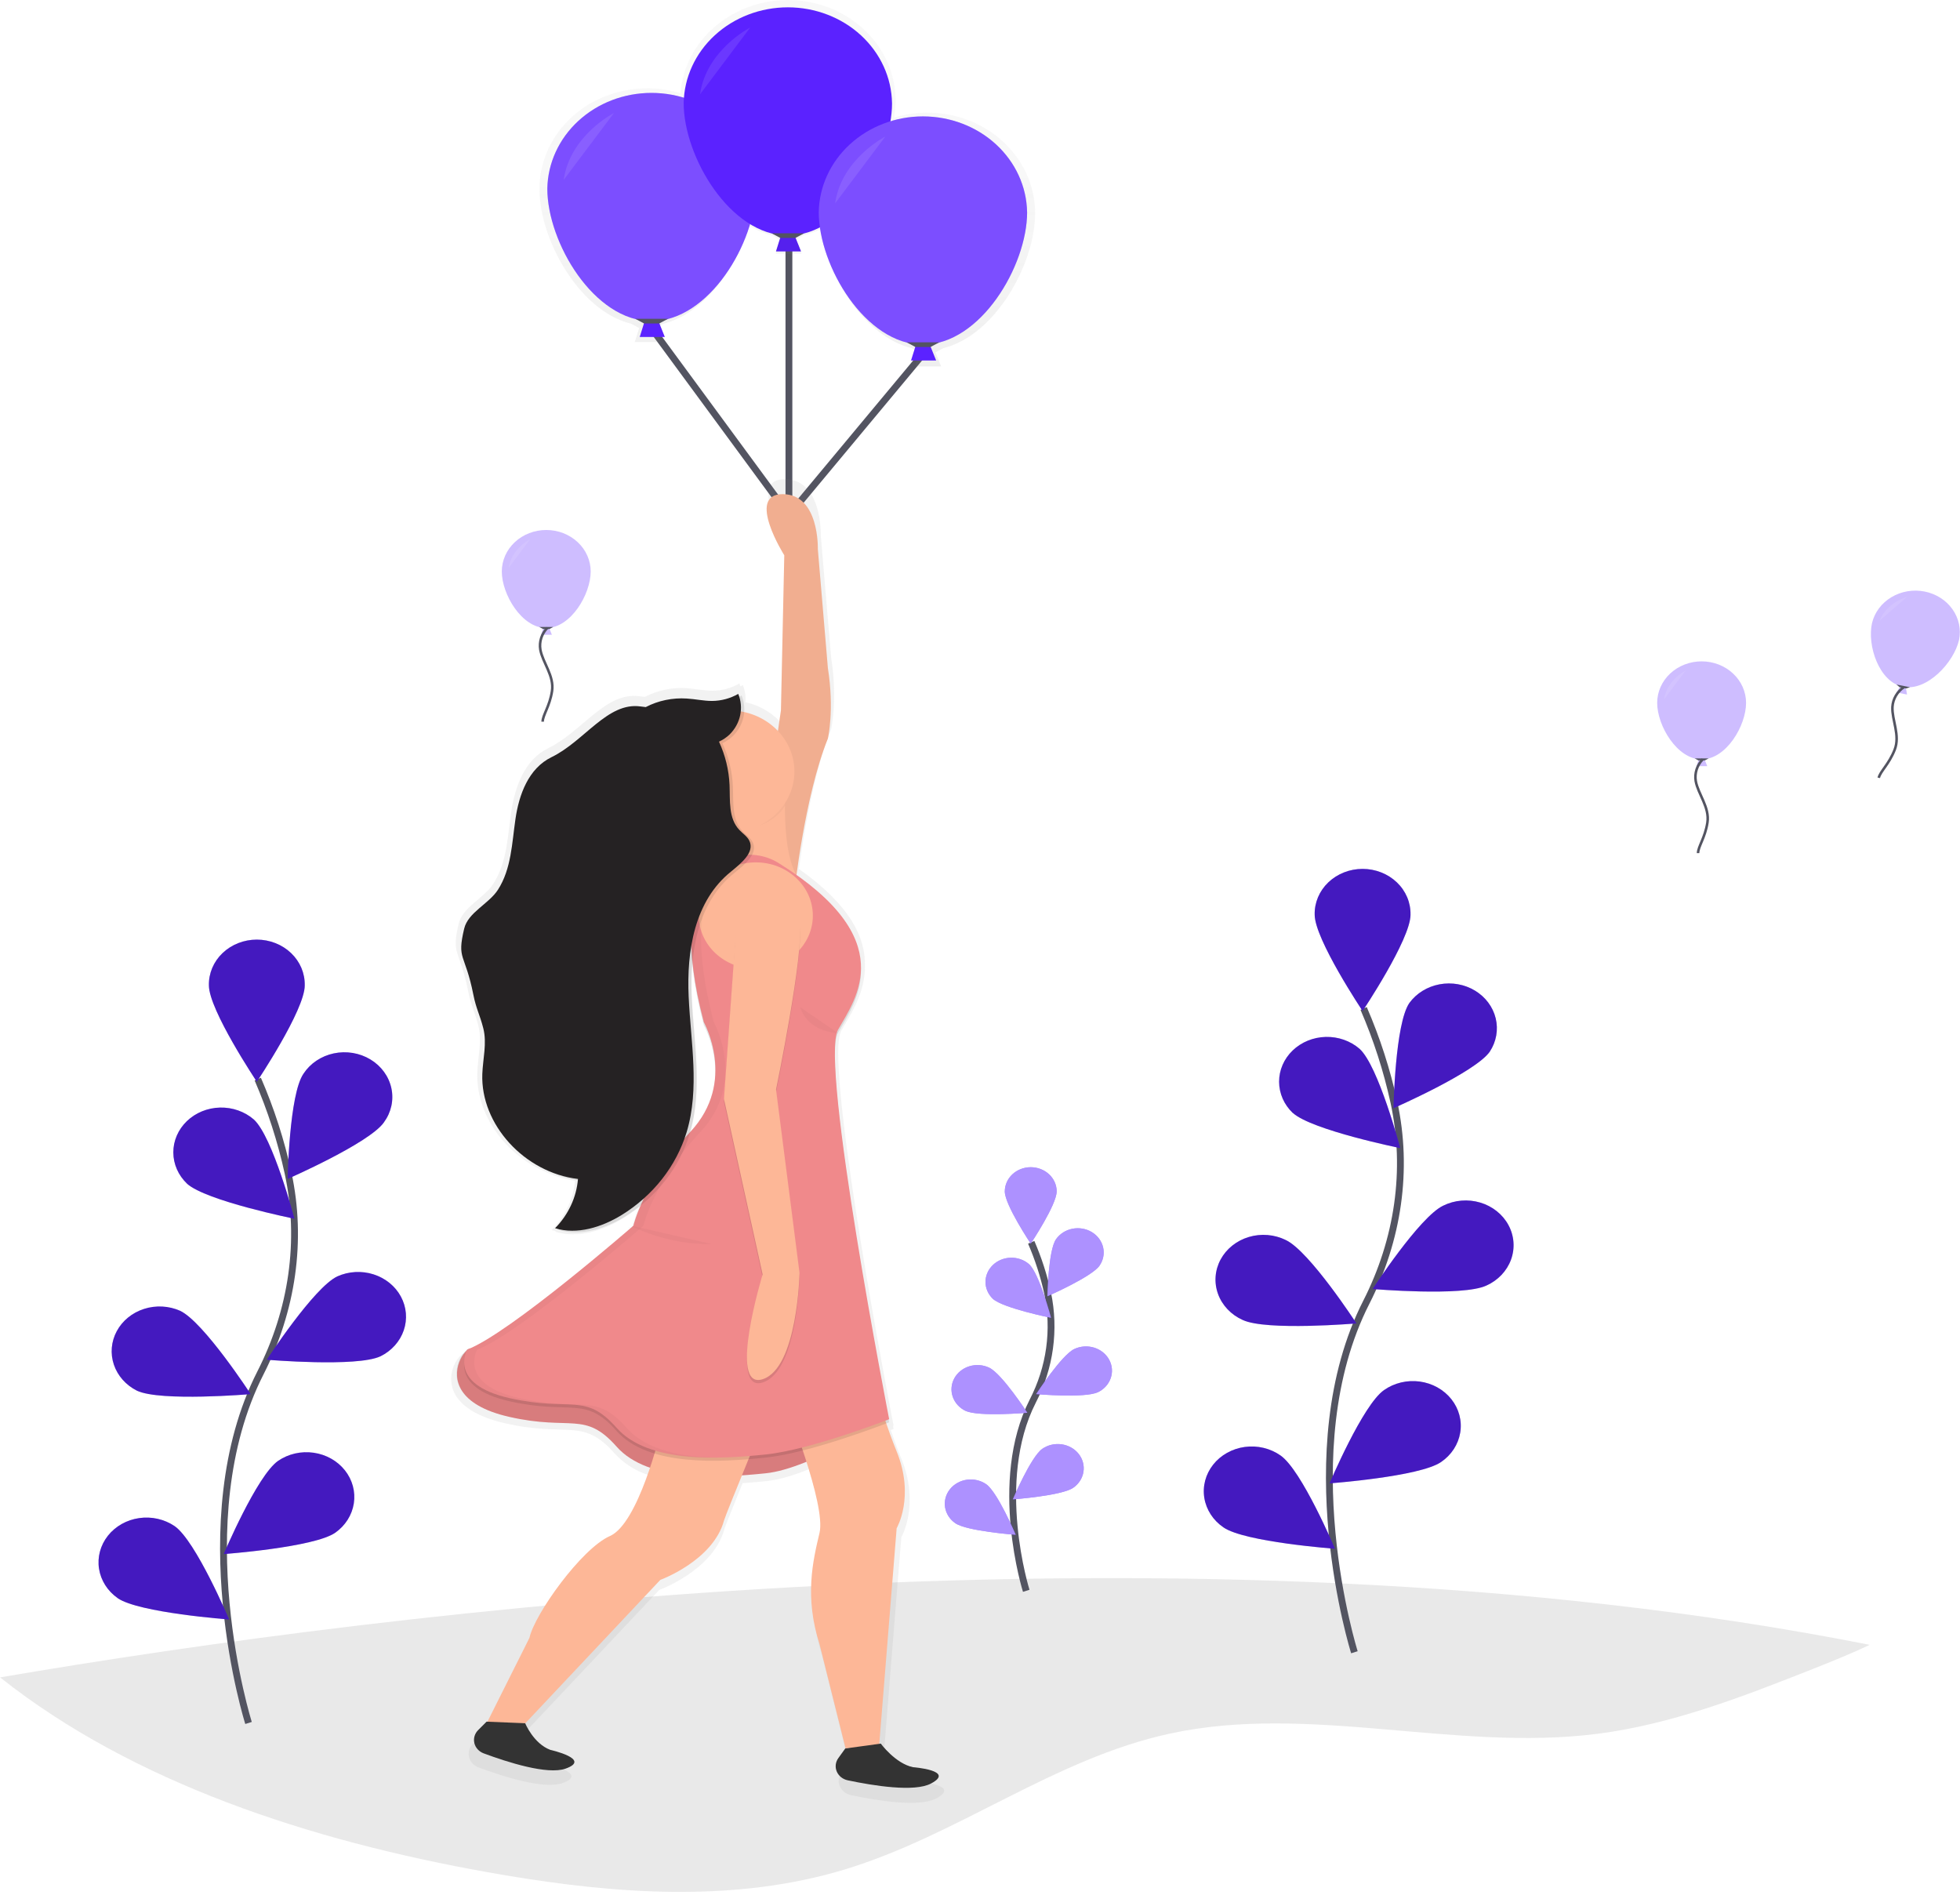 <svg width="574" height="555" viewBox="0 0 574 555" fill="none" xmlns="http://www.w3.org/2000/svg">
<path opacity="0.1" d="M547.529 481.684C542.154 484.272 536.521 486.507 530.964 488.735C510.435 496.83 489.597 504.995 467.543 507.774C426.153 512.984 383.404 498.875 342.716 507.654C308.627 515.001 280.435 537.516 247.132 547.543C231.646 552.203 215.534 554.03 199.279 554.03H197.15C195.136 554.006 193.138 553.959 191.155 553.889C174.673 553.31 158.123 551.033 141.965 548.121C90.949 538.954 39.027 522.151 0.023 491.217C113.592 471.812 347.533 442.063 547.529 481.684Z" fill="#252223"/>
<path d="M396.647 483.856C396.647 483.856 378.021 424.795 400.143 381.345C409.429 363.104 412.51 342.62 408.221 322.82C406.171 313.419 403.201 304.214 399.35 295.32" stroke="#535461" stroke-width="2" stroke-miterlimit="10"/>
<path d="M413.084 267.862C413.084 275.104 399.048 296.067 399.048 296.067C399.048 296.067 385.012 275.076 385.012 267.862C384.969 266.116 385.3 264.379 385.985 262.754C386.671 261.128 387.698 259.647 389.005 258.398C390.312 257.148 391.874 256.155 393.598 255.477C395.322 254.799 397.174 254.45 399.044 254.45C400.915 254.45 402.766 254.799 404.49 255.477C406.214 256.155 407.776 257.148 409.083 258.398C410.391 259.647 411.417 261.128 412.103 262.754C412.789 264.379 413.119 266.116 413.076 267.862H413.084Z" fill="#5B22FF"/>
<path d="M436.308 307.956C432.095 314.034 408.101 324.526 408.101 324.526C408.101 324.526 408.538 299.783 412.751 293.705C414.818 290.882 417.984 288.925 421.573 288.252C425.163 287.578 428.893 288.242 431.966 290.1C435.04 291.958 437.214 294.865 438.025 298.199C438.836 301.534 438.22 305.033 436.308 307.949V307.956Z" fill="#5B22FF"/>
<path d="M435.289 376.473C428.365 379.73 401.985 377.481 401.985 377.481C401.985 377.481 415.734 356.327 422.657 353.07C424.307 352.254 426.114 351.753 427.974 351.597C429.833 351.442 431.707 351.634 433.485 352.163C435.264 352.692 436.912 353.547 438.333 354.678C439.753 355.809 440.918 357.194 441.758 358.75C442.599 360.307 443.099 362.005 443.228 363.744C443.358 365.483 443.115 367.229 442.513 368.879C441.911 370.529 440.963 372.051 439.724 373.355C438.485 374.659 436.979 375.719 435.296 376.473H435.289Z" fill="#5B22FF"/>
<path d="M422.023 428.151C415.794 432.452 389.376 434.398 389.376 434.398C389.376 434.398 399.101 411.383 405.33 407.075C406.81 406.035 408.497 405.279 410.292 404.851C412.087 404.422 413.955 404.33 415.788 404.579C417.621 404.828 419.384 405.414 420.973 406.302C422.563 407.191 423.949 408.364 425.051 409.755C426.152 411.146 426.948 412.727 427.393 414.407C427.837 416.087 427.921 417.832 427.639 419.542C427.358 421.252 426.717 422.893 425.753 424.371C424.789 425.849 423.521 427.133 422.023 428.151Z" fill="#5B22FF"/>
<path d="M378.632 325.929C384.189 330.971 410.064 336.217 410.064 336.217C410.064 336.217 403.722 312.194 398.165 307.145C395.476 304.819 391.92 303.568 388.257 303.658C384.594 303.749 381.114 305.173 378.56 307.628C376.007 310.083 374.582 313.373 374.592 316.795C374.601 320.218 376.043 323.501 378.61 325.943L378.632 325.929Z" fill="#5B22FF"/>
<path d="M363.94 386.549C370.863 389.806 397.244 387.557 397.244 387.557C397.244 387.557 383.495 366.403 376.571 363.146C374.922 362.33 373.114 361.829 371.255 361.674C369.396 361.518 367.522 361.71 365.743 362.239C363.964 362.768 362.316 363.623 360.896 364.755C359.475 365.886 358.311 367.27 357.47 368.827C356.629 370.383 356.13 372.081 356 373.82C355.871 375.559 356.114 377.305 356.716 378.955C357.317 380.605 358.266 382.127 359.505 383.431C360.744 384.735 362.249 385.795 363.932 386.549H363.94Z" fill="#5B22FF"/>
<path d="M358.315 447.302C364.544 451.603 390.962 453.55 390.962 453.55C390.962 453.55 381.237 430.534 375.008 426.226C373.528 425.186 371.841 424.43 370.046 424.002C368.251 423.573 366.383 423.481 364.55 423.73C362.717 423.979 360.954 424.565 359.365 425.454C357.775 426.342 356.389 427.515 355.287 428.906C354.186 430.298 353.39 431.878 352.945 433.558C352.501 435.238 352.417 436.983 352.699 438.693C352.98 440.403 353.621 442.045 354.585 443.522C355.549 445 356.817 446.284 358.315 447.302Z" fill="#5B22FF"/>
<path opacity="0.25" d="M413.084 267.862C413.084 275.104 399.048 296.067 399.048 296.067C399.048 296.067 385.012 275.076 385.012 267.862C384.969 266.116 385.3 264.379 385.985 262.754C386.671 261.128 387.698 259.647 389.005 258.398C390.312 257.148 391.874 256.155 393.598 255.477C395.322 254.799 397.174 254.45 399.044 254.45C400.915 254.45 402.766 254.799 404.49 255.477C406.214 256.155 407.776 257.148 409.083 258.398C410.391 259.647 411.417 261.128 412.103 262.754C412.789 264.379 413.119 266.116 413.076 267.862H413.084Z" fill="black"/>
<path opacity="0.25" d="M436.308 307.956C432.095 314.034 408.101 324.526 408.101 324.526C408.101 324.526 408.538 299.783 412.751 293.705C414.818 290.882 417.984 288.925 421.573 288.252C425.163 287.578 428.893 288.242 431.966 290.1C435.04 291.958 437.214 294.865 438.025 298.199C438.836 301.534 438.22 305.033 436.308 307.949V307.956Z" fill="black"/>
<path opacity="0.25" d="M435.289 376.473C428.365 379.73 401.985 377.481 401.985 377.481C401.985 377.481 415.734 356.327 422.657 353.07C424.307 352.254 426.114 351.753 427.974 351.597C429.833 351.442 431.707 351.634 433.485 352.163C435.264 352.692 436.912 353.547 438.333 354.678C439.753 355.809 440.918 357.194 441.758 358.75C442.599 360.307 443.099 362.005 443.228 363.744C443.358 365.483 443.115 367.229 442.513 368.879C441.911 370.529 440.963 372.051 439.724 373.355C438.485 374.659 436.979 375.719 435.296 376.473H435.289Z" fill="black"/>
<path opacity="0.25" d="M422.023 428.151C415.794 432.452 389.376 434.398 389.376 434.398C389.376 434.398 399.101 411.383 405.33 407.075C406.81 406.035 408.497 405.279 410.292 404.851C412.087 404.422 413.955 404.33 415.788 404.579C417.621 404.828 419.384 405.414 420.973 406.302C422.563 407.191 423.949 408.364 425.051 409.755C426.152 411.146 426.948 412.727 427.393 414.407C427.837 416.087 427.921 417.832 427.639 419.542C427.358 421.252 426.717 422.893 425.753 424.371C424.789 425.849 423.521 427.133 422.023 428.151Z" fill="black"/>
<path opacity="0.25" d="M378.632 325.929C384.189 330.971 410.064 336.217 410.064 336.217C410.064 336.217 403.722 312.194 398.165 307.145C395.476 304.819 391.92 303.568 388.257 303.658C384.594 303.749 381.114 305.173 378.56 307.628C376.007 310.083 374.582 313.373 374.592 316.795C374.601 320.218 376.043 323.501 378.61 325.943L378.632 325.929Z" fill="black"/>
<path opacity="0.25" d="M363.94 386.549C370.863 389.806 397.244 387.557 397.244 387.557C397.244 387.557 383.495 366.403 376.571 363.146C374.922 362.33 373.114 361.829 371.255 361.674C369.396 361.518 367.522 361.71 365.743 362.239C363.964 362.768 362.316 363.623 360.896 364.755C359.475 365.886 358.311 367.27 357.47 368.827C356.629 370.383 356.13 372.081 356 373.82C355.871 375.559 356.114 377.305 356.716 378.955C357.317 380.605 358.266 382.127 359.505 383.431C360.744 384.735 362.249 385.795 363.932 386.549H363.94Z" fill="black"/>
<path opacity="0.25" d="M358.315 447.302C364.544 451.603 390.962 453.55 390.962 453.55C390.962 453.55 381.237 430.534 375.008 426.226C373.528 425.186 371.841 424.43 370.046 424.002C368.251 423.573 366.383 423.481 364.55 423.73C362.717 423.979 360.954 424.565 359.365 425.454C357.775 426.342 356.389 427.515 355.287 428.906C354.186 430.298 353.39 431.878 352.945 433.558C352.501 435.238 352.417 436.983 352.699 438.693C352.98 440.403 353.621 442.045 354.585 443.522C355.549 445 356.817 446.284 358.315 447.302Z" fill="black"/>
<path d="M72.783 504.565C72.783 504.565 54.157 445.511 76.279 402.033C85.566 383.792 88.646 363.308 84.358 343.508C82.307 334.107 79.338 324.902 75.486 316.008" stroke="#535461" stroke-width="2" stroke-miterlimit="10"/>
<path d="M89.25 288.572C89.25 295.814 75.215 316.777 75.215 316.777C75.215 316.777 61.179 295.785 61.179 288.572C61.135 286.825 61.466 285.088 62.152 283.463C62.838 281.838 63.864 280.357 65.172 279.107C66.479 277.858 68.04 276.865 69.764 276.187C71.488 275.509 73.34 275.16 75.211 275.16C77.081 275.16 78.933 275.509 80.657 276.187C82.381 276.865 83.943 277.858 85.25 279.107C86.557 280.357 87.584 281.838 88.27 283.463C88.955 285.088 89.286 286.825 89.243 288.572H89.25Z" fill="#5B22FF"/>
<path d="M112.444 328.665C108.231 334.743 84.237 345.236 84.237 345.236C84.237 345.236 84.675 320.493 88.888 314.415C89.866 312.923 91.154 311.629 92.675 310.61C94.197 309.59 95.922 308.865 97.748 308.478C99.575 308.09 101.466 308.048 103.31 308.353C105.154 308.659 106.914 309.306 108.486 310.257C110.058 311.207 111.411 312.442 112.464 313.888C113.517 315.335 114.25 316.963 114.619 318.678C114.987 320.393 114.985 322.159 114.612 323.873C114.238 325.587 113.501 327.214 112.444 328.658V328.665Z" fill="#5B22FF"/>
<path d="M111.433 397.182C104.509 400.44 78.129 398.19 78.129 398.19C78.129 398.19 91.878 377.037 98.801 373.779C102.114 372.295 105.918 372.084 109.396 373.19C112.874 374.296 115.748 376.631 117.403 379.695C119.058 382.759 119.36 386.306 118.245 389.576C117.13 392.845 114.687 395.576 111.44 397.182H111.433Z" fill="#5B22FF"/>
<path d="M98.167 448.861C91.938 453.162 65.52 455.108 65.52 455.108C65.52 455.108 75.245 432.093 81.474 427.784C84.468 425.75 88.202 424.903 91.862 425.429C95.523 425.954 98.812 427.809 101.014 430.589C103.216 433.37 104.153 436.85 103.62 440.273C103.086 443.695 101.126 446.782 98.167 448.861Z" fill="#5B22FF"/>
<path d="M54.769 346.639C60.326 351.681 86.23 356.906 86.23 356.906C86.23 356.906 79.888 332.882 74.331 327.833C71.643 325.508 68.087 324.257 64.424 324.347C60.76 324.437 57.28 325.862 54.727 328.317C52.173 330.771 50.749 334.061 50.758 337.484C50.767 340.906 52.21 344.189 54.776 346.632L54.769 346.639Z" fill="#5B22FF"/>
<path d="M40.106 407.258C47.03 410.516 73.41 408.266 73.41 408.266C73.41 408.266 59.661 387.113 52.738 383.855C49.428 382.394 45.638 382.198 42.175 383.31C38.713 384.421 35.853 386.752 34.205 389.806C32.557 392.859 32.252 396.392 33.355 399.653C34.457 402.913 36.88 405.642 40.106 407.258Z" fill="#5B22FF"/>
<path d="M34.451 468.012C40.68 472.313 67.098 474.259 67.098 474.259C67.098 474.259 57.373 451.244 51.145 446.921C48.15 444.887 44.416 444.04 40.756 444.566C37.096 445.091 33.806 446.946 31.604 449.726C29.402 452.507 28.465 455.987 28.999 459.41C29.532 462.832 31.492 465.919 34.451 467.998V468.012Z" fill="#5B22FF"/>
<path opacity="0.25" d="M89.25 288.572C89.25 295.814 75.215 316.777 75.215 316.777C75.215 316.777 61.179 295.785 61.179 288.572C61.135 286.825 61.466 285.088 62.152 283.463C62.838 281.838 63.864 280.357 65.172 279.107C66.479 277.858 68.04 276.865 69.764 276.187C71.488 275.509 73.34 275.16 75.211 275.16C77.081 275.16 78.933 275.509 80.657 276.187C82.381 276.865 83.943 277.858 85.25 279.107C86.557 280.357 87.584 281.838 88.27 283.463C88.955 285.088 89.286 286.825 89.243 288.572H89.25Z" fill="black"/>
<path opacity="0.25" d="M112.444 328.665C108.231 334.743 84.237 345.236 84.237 345.236C84.237 345.236 84.675 320.493 88.888 314.415C89.866 312.923 91.154 311.629 92.675 310.61C94.197 309.59 95.922 308.865 97.748 308.478C99.575 308.09 101.466 308.048 103.31 308.353C105.154 308.659 106.914 309.306 108.486 310.257C110.058 311.207 111.411 312.442 112.464 313.888C113.517 315.335 114.25 316.963 114.619 318.678C114.987 320.393 114.985 322.159 114.612 323.873C114.238 325.587 113.501 327.214 112.444 328.658V328.665Z" fill="black"/>
<path opacity="0.25" d="M111.433 397.182C104.509 400.44 78.129 398.19 78.129 398.19C78.129 398.19 91.878 377.037 98.801 373.779C102.114 372.295 105.918 372.084 109.396 373.19C112.874 374.296 115.748 376.631 117.403 379.695C119.058 382.759 119.36 386.306 118.245 389.576C117.13 392.845 114.687 395.576 111.44 397.182H111.433Z" fill="black"/>
<path opacity="0.25" d="M98.167 448.861C91.938 453.162 65.52 455.108 65.52 455.108C65.52 455.108 75.245 432.093 81.474 427.784C84.468 425.75 88.202 424.903 91.862 425.429C95.523 425.954 98.812 427.809 101.014 430.589C103.216 433.37 104.153 436.85 103.62 440.273C103.086 443.695 101.126 446.782 98.167 448.861Z" fill="black"/>
<path opacity="0.25" d="M54.769 346.639C60.326 351.681 86.23 356.906 86.23 356.906C86.23 356.906 79.888 332.882 74.331 327.833C71.643 325.508 68.087 324.257 64.424 324.347C60.76 324.437 57.28 325.862 54.727 328.317C52.173 330.771 50.749 334.061 50.758 337.484C50.767 340.906 52.21 344.189 54.776 346.632L54.769 346.639Z" fill="black"/>
<path opacity="0.25" d="M40.106 407.258C47.03 410.516 73.41 408.266 73.41 408.266C73.41 408.266 59.661 387.113 52.738 383.855C49.428 382.394 45.638 382.198 42.175 383.31C38.713 384.421 35.853 386.752 34.205 389.806C32.557 392.859 32.252 396.392 33.355 399.653C34.457 402.913 36.88 405.642 40.106 407.258Z" fill="black"/>
<path opacity="0.25" d="M34.451 468.012C40.68 472.313 67.098 474.259 67.098 474.259C67.098 474.259 57.373 451.244 51.145 446.921C48.15 444.887 44.416 444.04 40.756 444.566C37.096 445.091 33.806 446.946 31.604 449.726C29.402 452.507 28.465 455.987 28.999 459.41C29.532 462.832 31.492 465.919 34.451 467.998V468.012Z" fill="black"/>
<path d="M300.541 465.861C300.541 465.861 290.454 433.884 302.429 410.354C307.518 400.513 309.052 389.397 306.8 378.673C305.689 373.589 304.082 368.611 301.998 363.802" stroke="#535461" stroke-width="2" stroke-miterlimit="10"/>
<path d="M309.45 348.909C309.45 352.83 301.855 364.189 301.855 364.189C301.855 364.189 294.26 352.844 294.26 348.909C294.26 347.977 294.456 347.054 294.838 346.193C295.22 345.332 295.78 344.55 296.485 343.891C297.191 343.232 298.029 342.709 298.951 342.353C299.873 341.996 300.861 341.812 301.859 341.812C302.857 341.812 303.845 341.996 304.767 342.353C305.689 342.709 306.527 343.232 307.232 343.891C307.938 344.55 308.498 345.332 308.879 346.193C309.261 347.054 309.458 347.977 309.458 348.909H309.45Z" fill="#5B22FF"/>
<path d="M322.014 370.634C319.749 373.92 306.74 379.603 306.74 379.603C306.74 379.603 306.974 366.206 309.254 362.92C310.349 361.341 312.072 360.233 314.042 359.839C316.012 359.446 318.069 359.799 319.76 360.822C321.451 361.845 322.638 363.454 323.059 365.294C323.48 367.134 323.102 369.055 322.006 370.634H322.014Z" fill="#5B22FF"/>
<path d="M321.463 407.724C317.688 409.486 303.433 408.266 303.433 408.266C303.433 408.266 310.877 396.815 314.622 395.052C316.424 394.205 318.513 394.061 320.429 394.653C322.345 395.244 323.93 396.521 324.838 398.204C325.745 399.887 325.899 401.838 325.266 403.627C324.633 405.416 323.265 406.898 321.463 407.745V407.724Z" fill="#5B22FF"/>
<path d="M314.282 435.703C310.908 438.03 296.608 439.087 296.608 439.087C296.608 439.087 301.893 426.628 305.245 424.28C306.865 423.158 308.896 422.683 310.891 422.959C312.886 423.235 314.682 424.241 315.883 425.753C317.085 427.266 317.593 429.163 317.297 431.026C317.001 432.889 315.925 434.567 314.305 435.689L314.282 435.703Z" fill="#5B22FF"/>
<path d="M290.771 380.365C293.791 383.094 307.805 385.921 307.805 385.921C307.805 385.921 304.362 372.884 301.342 370.183C299.884 368.933 297.962 368.264 295.984 368.318C294.006 368.372 292.129 369.144 290.752 370.471C289.375 371.797 288.606 373.574 288.61 375.422C288.613 377.269 289.389 379.043 290.771 380.365Z" fill="#5B22FF"/>
<path d="M282.836 413.181C286.611 414.944 300.866 413.724 300.866 413.724C300.866 413.724 293.421 402.273 289.676 400.51C287.874 399.663 285.786 399.519 283.87 400.11C281.954 400.701 280.368 401.979 279.461 403.662C278.554 405.345 278.4 407.296 279.033 409.085C279.666 410.874 281.034 412.355 282.836 413.203V413.181Z" fill="#5B22FF"/>
<path d="M279.786 446.075C283.161 448.402 297.461 449.46 297.461 449.46C297.461 449.46 292.176 437 288.823 434.652C288.021 434.097 287.11 433.694 286.141 433.467C285.172 433.241 284.165 433.195 283.177 433.331C281.182 433.608 279.387 434.613 278.185 436.126C276.984 437.639 276.475 439.536 276.771 441.399C277.067 443.262 278.143 444.939 279.763 446.061L279.786 446.075Z" fill="#5B22FF"/>
<path opacity="0.5" d="M309.45 348.909C309.45 352.83 301.855 364.189 301.855 364.189C301.855 364.189 294.26 352.844 294.26 348.909C294.26 347.977 294.456 347.054 294.838 346.193C295.22 345.332 295.78 344.55 296.485 343.891C297.191 343.232 298.029 342.709 298.951 342.353C299.873 341.996 300.861 341.812 301.859 341.812C302.857 341.812 303.845 341.996 304.767 342.353C305.689 342.709 306.527 343.232 307.232 343.891C307.938 344.55 308.498 345.332 308.879 346.193C309.261 347.054 309.458 347.977 309.458 348.909H309.45Z" fill="white"/>
<path opacity="0.5" d="M322.014 370.634C319.749 373.92 306.74 379.603 306.74 379.603C306.74 379.603 306.974 366.206 309.254 362.92C310.349 361.341 312.072 360.233 314.042 359.839C316.012 359.446 318.069 359.799 319.76 360.822C321.451 361.845 322.638 363.454 323.059 365.294C323.48 367.134 323.102 369.055 322.006 370.634H322.014Z" fill="white"/>
<path opacity="0.5" d="M321.463 407.724C317.688 409.486 303.433 408.266 303.433 408.266C303.433 408.266 310.877 396.815 314.622 395.052C316.424 394.205 318.513 394.061 320.429 394.653C322.345 395.244 323.93 396.521 324.838 398.204C325.745 399.887 325.899 401.838 325.266 403.627C324.633 405.416 323.265 406.898 321.463 407.745V407.724Z" fill="white"/>
<path opacity="0.5" d="M314.282 435.703C310.908 438.03 296.608 439.087 296.608 439.087C296.608 439.087 301.893 426.628 305.245 424.28C306.865 423.158 308.896 422.683 310.891 422.959C312.886 423.235 314.682 424.241 315.883 425.753C317.085 427.266 317.593 429.163 317.297 431.026C317.001 432.889 315.925 434.567 314.305 435.689L314.282 435.703Z" fill="white"/>
<path opacity="0.5" d="M290.771 380.365C293.791 383.094 307.805 385.921 307.805 385.921C307.805 385.921 304.362 372.884 301.342 370.183C299.884 368.933 297.962 368.264 295.984 368.318C294.006 368.372 292.129 369.144 290.752 370.471C289.375 371.797 288.606 373.574 288.61 375.422C288.613 377.269 289.389 379.043 290.771 380.365Z" fill="white"/>
<path opacity="0.5" d="M282.836 413.181C286.611 414.944 300.866 413.724 300.866 413.724C300.866 413.724 293.421 402.273 289.676 400.51C287.874 399.663 285.786 399.519 283.87 400.11C281.954 400.701 280.368 401.979 279.461 403.662C278.554 405.345 278.4 407.296 279.033 409.085C279.666 410.874 281.034 412.355 282.836 413.203V413.181Z" fill="white"/>
<path opacity="0.5" d="M279.786 446.075C283.161 448.402 297.461 449.46 297.461 449.46C297.461 449.46 292.176 437 288.823 434.652C288.021 434.097 287.11 433.694 286.141 433.467C285.172 433.241 284.165 433.195 283.177 433.331C281.182 433.608 279.387 434.613 278.185 436.126C276.984 437.639 276.475 439.536 276.771 441.399C277.067 443.262 278.143 444.939 279.763 446.061L279.786 446.075Z" fill="white"/>
<path d="M231.042 71.725V150.833L270.242 103.759" stroke="#535461" stroke-width="2" stroke-miterlimit="10"/>
<path d="M191.14 96.567L231.042 150.833" stroke="#535461" stroke-width="2" stroke-miterlimit="10"/>
<g opacity="0.7">
<path opacity="0.7" d="M303.146 62.425C303.143 57.779 301.962 53.199 299.701 49.059C297.441 44.92 294.163 41.339 290.138 38.608C286.112 35.878 281.451 34.075 276.537 33.348C271.623 32.621 266.594 32.99 261.862 34.425C262.122 32.769 262.255 31.099 262.262 29.426C262.256 21.803 259.086 14.479 253.417 8.995C247.748 3.511 240.023 0.293 231.866 0.019C223.709 -0.255 215.756 2.436 209.68 7.526C203.604 12.616 199.878 19.707 199.286 27.31C194.552 25.871 189.521 25.499 184.604 26.224C179.687 26.95 175.023 28.751 170.994 31.482C166.966 34.213 163.686 37.796 161.424 41.937C159.162 46.079 157.981 50.661 157.979 55.311C157.979 70.118 169.629 91.096 184.82 94.797L187.183 96.06L185.9 100.164H193.495L191.864 96.067L194.212 94.812C205.945 91.935 215.572 78.735 219.339 66.071C221.403 67.355 223.674 68.319 226.066 68.927L228.43 70.189L227.146 74.293H234.742L233.088 70.182L235.436 68.927C237.185 68.489 238.868 67.852 240.45 67.03C242.48 81.238 253.285 98.577 266.943 101.926L269.306 103.188L268.023 107.292H275.618L273.965 103.181L276.313 101.926C291.526 98.21 303.146 77.198 303.146 62.425Z" fill="url(#paint0_linear)"/>
</g>
<path d="M194.696 98.675H187.349L188.633 94.557H193.042L194.696 98.675Z" fill="#5B22FF"/>
<path d="M221.31 55.254C221.31 70.992 207.652 94.036 190.8 94.036C173.948 94.036 160.29 70.978 160.29 55.254C160.416 47.775 163.685 40.643 169.392 35.396C175.1 30.149 182.787 27.208 190.796 27.208C198.805 27.208 206.492 30.149 212.2 35.396C217.907 40.643 221.176 47.775 221.302 55.254H221.31Z" fill="#5B22FF"/>
<path opacity="0.2" d="M221.31 55.254C221.31 70.992 207.652 94.036 190.8 94.036C173.948 94.036 160.29 70.978 160.29 55.254C160.416 47.775 163.685 40.643 169.392 35.396C175.1 30.149 182.787 27.208 190.796 27.208C198.805 27.208 206.492 30.149 212.2 35.396C217.907 40.643 221.176 47.775 221.302 55.254H221.31Z" fill="white"/>
<path d="M193.042 94.734H188.633L186.058 93.359H195.617L193.042 94.734Z" fill="#535461"/>
<path opacity="0.1" d="M179.784 33.106C179.784 33.106 166.949 39.628 165.084 52.673L179.784 33.106Z" fill="white"/>
<path d="M234.591 73.629H227.244L228.528 69.511H232.937L234.591 73.629Z" fill="#5B22FF"/>
<path opacity="0.07" d="M234.591 73.629H227.244L228.528 69.511H232.937L234.591 73.629Z" fill="black"/>
<path d="M261.243 30.194C261.243 45.932 247.584 68.975 230.733 68.975C213.881 68.975 200.222 45.918 200.222 30.194C200.348 22.715 203.618 15.583 209.325 10.336C215.033 5.089 222.72 2.148 230.729 2.148C238.737 2.148 246.425 5.089 252.132 10.336C257.84 15.583 261.109 22.715 261.235 30.194H261.243Z" fill="#5B22FF"/>
<path d="M232.937 69.681H228.528L225.953 68.313H235.512L232.937 69.681Z" fill="#535461"/>
<path opacity="0.1" d="M219.702 8.06C219.702 8.06 206.866 14.582 205.002 27.627L219.702 8.06Z" fill="white"/>
<path d="M274.153 105.564H266.8L268.091 101.446H272.5L274.153 105.564Z" fill="#5B22FF"/>
<path d="M300.798 62.136C300.798 77.874 287.14 100.918 270.288 100.918C253.436 100.918 239.778 77.86 239.778 62.136C239.904 54.657 243.173 47.525 248.88 42.278C254.588 37.031 262.275 34.09 270.284 34.09C278.293 34.09 285.98 37.031 291.688 42.278C297.395 47.525 300.664 54.657 300.79 62.136H300.798Z" fill="#5B22FF"/>
<path opacity="0.2" d="M300.798 62.136C300.798 77.874 287.14 100.918 270.288 100.918C253.436 100.918 239.778 77.86 239.778 62.136C239.904 54.657 243.173 47.525 248.88 42.278C254.588 37.031 262.275 34.09 270.284 34.09C278.293 34.09 285.98 37.031 291.688 42.278C297.395 47.525 300.664 54.657 300.79 62.136H300.798Z" fill="white"/>
<path d="M272.5 101.623H268.091L265.516 100.248H275.074L272.5 101.623Z" fill="#535461"/>
<path opacity="0.1" d="M259.265 39.995C259.265 39.995 246.429 46.517 244.564 59.562L259.265 39.995Z" fill="white"/>
<path d="M268.808 521.735C263.523 520.607 259.181 514.684 259.181 514.684L258.751 514.747L263.961 450.151C263.961 450.151 269.487 440.766 263.961 427.15C262.858 424.442 261.824 421.6 260.858 418.787L261.696 418.463L261.53 417.588L261.696 417.525C261.696 417.525 245.621 335.251 245.47 308.47C245.47 305.234 245.78 302.921 246.399 301.814C248.936 297.294 253.481 290.793 253.292 282.677C253.458 274.751 249.208 265.225 233.964 254.472C235.18 245.447 238.177 226.444 243.387 213.575C243.387 213.575 245.395 205.114 243.387 192.421L240.366 156.749C240.366 156.749 240.872 140.32 229.796 140.32C218.72 140.32 230.302 158.653 230.302 158.653L229.298 205.121C229.298 205.121 228.966 207.525 228.399 211.305C225.734 208.487 222.204 206.505 218.29 205.628C218.446 203.93 218.188 202.221 217.535 200.629C217.308 200.763 217.074 200.883 216.84 201.003C216.75 200.721 216.644 200.439 216.531 200.164C214.173 201.528 211.459 202.26 208.686 202.279C206.149 202.279 203.658 201.708 201.136 201.532C196.857 201.251 192.583 202.14 188.837 204.091C188.316 204.042 187.787 203.978 187.259 203.908C177.368 202.498 170.49 214.273 160.584 219.089C153.638 222.467 150.829 230.371 149.742 237.606C148.655 244.84 148.526 252.547 144.457 258.823C141.694 263.11 135.51 265.585 134.347 270.464C132.082 279.984 134.596 277.635 137.111 290.307C137.941 294.495 139.021 296.166 140.078 300.312C141.225 304.783 139.957 309.479 139.783 314.048C139.345 326.084 147.636 337.705 159.15 342.88C162.049 344.314 165.177 345.302 168.414 345.807C167.894 351.188 165.493 356.26 161.581 360.241C161.966 360.36 162.336 360.459 162.743 360.544L162.585 360.706C169.229 362.737 176.568 360.389 182.427 356.821C184.135 355.776 185.767 354.627 187.312 353.38C186.405 355.372 185.667 357.428 185.107 359.528L185.062 359.571L183.854 359.296C183.854 359.296 184.201 359.479 184.828 359.775C181.49 362.666 148.745 390.892 136.159 396.286C133.388 396.343 124.328 411.44 147.915 416.799C166.511 421.029 170.565 414.923 180.079 425.718C182.75 428.608 186.194 430.786 190.06 432.029C187.342 440.124 183.046 450.285 178.063 452.478C169.516 456.236 155.412 475.944 153.902 482.988L141.278 508.112H141.044L138.485 510.671C137.975 511.182 137.606 511.801 137.409 512.474C137.213 513.148 137.196 513.856 137.358 514.537C137.521 515.219 137.86 515.853 138.344 516.384C138.828 516.916 139.444 517.329 140.138 517.589C147.432 520.303 159.301 524.069 164.669 522.193C172.71 519.373 160.139 516.552 160.139 516.552C155.11 514.677 152.588 508.57 152.588 508.57L193.042 465.621C193.042 465.621 208.897 459.881 212.136 447.789C212.34 447.02 214.726 441.09 217.474 434.342C220.041 434.166 222.48 433.933 224.7 433.707C228.294 433.334 232.552 432.008 236.871 430.259C239.491 438.53 241.741 447.5 240.782 451.54C238.773 460.001 236.252 470.783 240.782 484.864L248.573 516.08H249.283L248.483 516.193L246.407 519.062C245.984 519.646 245.72 520.317 245.638 521.017C245.556 521.718 245.659 522.426 245.937 523.081C246.216 523.736 246.661 524.317 247.235 524.775C247.809 525.232 248.494 525.551 249.23 525.705C256.894 527.326 269.185 529.308 274.146 526.678C281.711 522.694 268.808 521.735 268.808 521.735ZM202.555 291.371C202.388 287.968 202.441 284.558 202.714 281.161C203.368 287.344 204.519 293.472 206.157 299.494C208.349 303.817 209.533 308.525 209.63 313.308C209.571 319.991 206.909 326.425 202.14 331.408L202.095 331.45C205.825 318.49 203.19 304.776 202.555 291.364V291.371Z" fill="url(#paint1_linear)"/>
<path d="M206.602 262.588C202.269 269.435 203.054 281.951 209.071 304.839C209.071 304.839 215.949 322.277 202.193 336.957C188.437 351.638 185.492 364.457 185.492 364.457C185.492 364.457 142.305 389.447 136.854 400.701C144.963 383.954 118.341 407.928 149.138 414.923C167.311 419.055 171.245 413.09 180.577 423.638C189.909 434.187 211.034 432.805 224.3 431.437C237.566 430.069 260.163 415.381 260.163 415.381C260.163 415.381 235.112 316.742 240.533 307.103C245.644 297.985 264.029 280.66 228.015 258.223C220.819 253.781 210.989 255.657 206.602 262.588Z" fill="#F0898B"/>
<path opacity="0.1" d="M206.602 262.588C202.268 269.435 203.054 281.951 209.071 304.839C209.071 304.839 215.949 322.277 202.193 336.957C188.437 351.638 185.492 364.457 185.492 364.457C185.492 364.457 142.026 389.334 136.854 400.701C144.472 383.954 118.341 407.928 149.138 414.923C167.311 419.055 171.245 413.09 180.577 423.638C189.909 434.187 211.034 432.805 224.3 431.437C237.565 430.069 260.163 415.381 260.163 415.381C260.163 415.381 235.112 316.742 240.533 307.103C245.644 297.985 264.029 280.66 228.014 258.223C220.819 253.781 210.989 255.657 206.602 262.588Z" fill="black"/>
<path d="M193.374 419.534C193.374 419.534 186.987 446.146 178.637 449.812C170.286 453.479 156.53 472.75 155.057 479.632L142.532 504.636H153.857L193.374 462.667C193.374 462.667 208.875 457.026 212.046 445.229C212.537 443.396 225.802 411.277 225.802 411.277L193.374 419.534Z" fill="#FDB797"/>
<path d="M230.189 411.277C230.189 411.277 241.982 440.639 240.004 448.903C238.026 457.167 235.58 467.715 240.004 481.479L247.622 511.99L257.437 511.532L262.594 447.528C262.594 447.528 268 438.361 262.594 425.048C257.188 411.736 253.262 395.229 253.262 395.229L230.189 411.277Z" fill="#FDB797"/>
<path d="M232.635 261.248C232.635 261.248 235.58 233.262 242.45 216.283C242.45 216.283 244.413 208.026 242.45 195.637L239.506 160.768C239.506 160.768 239.996 144.713 229.192 144.713C218.388 144.713 229.683 162.609 229.683 162.609L228.701 208.033C228.701 208.033 222.314 254.373 217.897 259.422L232.635 261.248Z" fill="#FDB797"/>
<path opacity="0.05" d="M232.635 261.248C232.635 261.248 235.58 233.262 242.45 216.283C242.45 216.283 244.413 208.026 242.45 195.637L239.506 160.768C239.506 160.768 239.996 144.713 229.192 144.713C218.388 144.713 229.683 162.609 229.683 162.609L228.701 208.033C228.701 208.033 222.314 254.373 217.897 259.422L232.635 261.248Z" fill="black"/>
<path d="M230.189 228.213C230.189 228.213 228.226 250.234 234.122 257.575C234.122 257.575 220.366 250.693 208.58 256.658C208.58 256.658 215.949 237.845 213.495 229.588L230.189 228.213Z" fill="#FDB797"/>
<path opacity="0.1" d="M206.602 257.998C202.268 264.845 200.102 277.361 206.119 300.249C206.119 300.249 215.934 317.687 202.185 332.367C188.437 347.048 185.484 359.867 185.484 359.867C185.484 359.867 149.131 391.527 136.846 396.11C136.846 396.11 130.95 406.201 149.131 410.333C167.311 414.465 171.237 408.499 180.569 419.048C189.901 429.597 211.027 428.215 224.292 426.847C237.558 425.479 260.397 416.524 260.397 416.524C260.397 416.524 240.012 312.165 245.41 302.512C250.521 293.395 263.991 276.07 227.984 253.633C220.819 249.191 210.989 251.074 206.602 257.998Z" fill="black"/>
<path d="M206.602 257.081C202.268 263.928 200.102 276.444 206.119 299.332C206.119 299.332 215.934 316.77 202.185 331.451C188.437 346.131 185.484 358.95 185.484 358.95C185.484 358.95 149.131 390.61 136.846 395.194C136.846 395.194 130.95 405.284 149.131 409.416C167.311 413.548 171.237 407.583 180.569 418.131C189.901 428.68 211.027 427.298 224.292 425.93C237.558 424.562 260.397 415.607 260.397 415.607C260.397 415.607 240.012 311.249 245.41 301.596C250.521 292.478 263.991 275.154 227.984 252.716C220.819 248.274 210.989 250.15 206.602 257.081Z" fill="#F0898B"/>
<path d="M221.348 283.735C230.571 283.735 238.049 276.752 238.049 268.137C238.049 259.523 230.571 252.54 221.348 252.54C212.124 252.54 204.647 259.523 204.647 268.137C204.647 276.752 212.124 283.735 221.348 283.735Z" fill="#FDB797"/>
<path opacity="0.1" d="M215.451 274.554L212.016 322.728L223.341 374.117C223.341 374.117 213.027 408.069 223.341 404.854C233.654 401.638 234.145 373.659 234.145 373.659L227.244 319.999C227.244 319.999 235.595 279.624 234.123 271.346C232.65 263.068 215.451 274.554 215.451 274.554Z" fill="black"/>
<path d="M215.451 273.637L212.016 321.811L223.341 373.201C223.341 373.201 213.005 407.152 223.311 403.909C233.617 400.665 234.145 372.742 234.145 372.742L227.267 319.061C227.267 319.061 235.617 278.686 234.145 270.408C232.673 262.13 215.451 273.637 215.451 273.637Z" fill="#FDB797"/>
<path opacity="0.03" d="M213.239 243.141C220.193 243.141 226.52 241.286 229.849 236.09C229.894 232.035 230.159 229.123 230.159 229.123L213.458 230.533C214.515 234.059 213.933 237.105 212.703 242.231C213.058 242.224 212.929 243.141 213.239 243.141Z" fill="black"/>
<path d="M213.488 243.825C224.071 243.825 232.65 235.813 232.65 225.929C232.65 216.045 224.071 208.033 213.488 208.033C202.905 208.033 194.326 216.045 194.326 225.929C194.326 235.813 202.905 243.825 213.488 243.825Z" fill="#FDB797"/>
<path opacity="0.03" d="M234.364 294.974C234.364 294.974 235.874 301.856 245.418 302.547L234.364 294.974Z" fill="black"/>
<path opacity="0.03" d="M183.521 418.159C174.189 407.583 170.256 413.569 152.083 409.444C133.909 405.319 139.768 395.222 139.768 395.222C152.052 390.631 188.406 358.978 188.406 358.978C188.406 358.978 191.351 346.131 205.107 331.479C218.864 316.826 209.041 299.36 209.041 299.36C203.001 276.479 205.183 263.956 209.524 257.109C210.718 255.232 212.372 253.647 214.35 252.484C216.328 251.321 218.574 250.612 220.902 250.418C218.077 250.138 215.225 250.62 212.683 251.806C210.141 252.992 208.015 254.832 206.557 257.109C202.223 263.956 200.056 276.472 206.074 299.36C206.074 299.36 215.889 316.798 202.14 331.479C188.391 346.159 185.439 358.978 185.439 358.978C185.439 358.978 149.085 390.638 136.801 395.222C136.801 395.222 130.904 405.312 149.085 409.444C167.266 413.576 171.192 407.611 180.524 418.159C186.979 425.457 199.067 427.051 210.302 426.882C200.003 426.727 189.411 424.823 183.521 418.159Z" fill="black"/>
<path opacity="0.1" d="M220.442 246.666C219.823 245.383 218.501 244.551 217.505 243.486C214.266 240.052 214.824 234.905 214.636 230.329C214.444 225.957 213.398 221.656 211.548 217.637C212.707 217.1 213.761 216.385 214.666 215.521C216.232 213.961 217.299 212.022 217.743 209.924C218.188 207.826 217.993 205.653 217.18 203.654C214.876 204.99 212.221 205.707 209.509 205.727C207.033 205.727 204.594 205.17 202.118 205.022C197.933 204.747 193.754 205.617 190.09 207.525C189.577 207.476 189.063 207.419 188.58 207.342C178.908 205.974 172.189 217.474 162.509 222.185C155.714 225.492 152.974 233.206 151.939 240.285C150.905 247.364 150.746 254.895 146.805 261.023C144.102 265.211 138.054 267.63 136.922 272.403C134.71 281.711 137.164 279.412 139.617 291.801C140.433 295.898 141.482 297.534 142.517 301.581C143.634 305.953 142.396 310.515 142.23 314.979C141.694 329.73 154.567 343.854 170.248 345.708C169.806 351.084 167.442 356.164 163.536 360.135C170.029 362.123 177.21 359.825 182.933 356.334C192.203 350.609 198.969 341.971 202.004 331.986C205.862 319.195 203.205 305.601 202.593 292.323C201.982 279.046 204.224 264.28 215.036 255.657C218.048 253.231 222.065 250.058 220.442 246.666Z" fill="black"/>
<path d="M219.46 246.222C218.841 244.939 217.52 244.107 216.523 243.042C213.284 239.608 213.843 234.461 213.654 229.885C213.463 225.513 212.416 221.212 210.566 217.192C211.725 216.656 212.779 215.94 213.684 215.077C215.254 213.516 216.322 211.574 216.766 209.473C217.211 207.372 217.014 205.197 216.198 203.196C213.894 204.532 211.24 205.249 208.528 205.269C206.051 205.269 203.612 204.712 201.136 204.564C196.952 204.289 192.772 205.159 189.109 207.067C188.595 207.017 188.082 206.961 187.599 206.883C177.927 205.516 171.207 217.016 161.528 221.726C154.733 225.033 151.992 232.747 150.958 239.827C149.923 246.906 149.765 254.437 145.824 260.564C143.121 264.753 137.073 267.172 135.94 271.945C133.728 281.253 136.182 278.954 138.636 291.343C139.451 295.44 140.501 297.076 141.535 301.123C142.652 305.495 141.414 310.057 141.248 314.521C140.712 329.272 153.585 343.395 169.267 345.25C168.824 350.625 166.46 355.706 162.555 359.677C169.048 361.665 176.228 359.366 181.951 355.876C191.244 350.166 198.035 341.531 201.091 331.542C204.949 318.751 202.291 305.156 201.68 291.879C201.068 278.602 203.31 263.836 214.122 255.213C217.067 252.773 221.083 249.6 219.46 246.222Z" fill="#252223"/>
<path d="M153.796 504.643C153.796 504.643 156.25 510.608 161.165 512.441C161.165 512.441 173.45 515.191 165.59 517.948C160.305 519.789 148.745 516.101 141.611 513.45C140.938 513.19 140.342 512.783 139.874 512.263C139.405 511.742 139.078 511.124 138.919 510.461C138.761 509.798 138.776 509.108 138.963 508.451C139.15 507.795 139.504 507.19 139.995 506.688L142.494 504.184L153.796 504.643Z" fill="#333333"/>
<path d="M257.943 510.608C257.943 510.608 262.194 516.411 267.351 517.511C267.351 517.511 279.944 518.449 272.636 522.306C267.774 524.873 255.754 522.941 248.264 521.354C247.545 521.202 246.877 520.889 246.317 520.442C245.757 519.994 245.323 519.426 245.051 518.786C244.78 518.146 244.679 517.454 244.759 516.77C244.839 516.086 245.096 515.43 245.508 514.86L247.539 512.039L257.943 510.608Z" fill="#333333"/>
<path opacity="0.03" d="M184.254 358.781C184.254 358.781 195.579 364.746 208.324 364.288L184.254 358.781Z" fill="black"/>
<path opacity="0.3" d="M161.618 185.878H158.485L159.029 184.115H160.916L161.618 185.878Z" fill="#5B22FF"/>
<path opacity="0.3" d="M172.989 167.34C172.989 174.039 167.16 183.911 159.973 183.911C152.785 183.911 146.956 174.039 146.956 167.361C146.956 164.137 148.327 161.045 150.769 158.765C153.21 156.486 156.52 155.205 159.973 155.205C163.425 155.205 166.735 156.486 169.177 158.765C171.618 161.045 172.989 164.137 172.989 167.361V167.34Z" fill="#5B22FF"/>
<path d="M160.916 184.193H159.029L157.934 183.607H162.011L160.916 184.193Z" fill="#535461"/>
<path opacity="0.1" d="M155.261 157.899C155.261 157.899 149.772 160.684 148.987 166.247L155.261 157.899Z" fill="white"/>
<path d="M160.297 183.861C159.468 184.716 158.853 185.734 158.497 186.839C158.142 187.944 158.055 189.109 158.244 190.25C158.931 194.085 162.351 197.921 161.664 202.392C160.977 206.862 158.923 209.443 158.923 211.34" stroke="#535461" stroke-width="0.75" stroke-miterlimit="10"/>
<path opacity="0.3" d="M499.986 224.37H496.845L497.396 222.608H499.276L499.986 224.37Z" fill="#5B22FF"/>
<path opacity="0.3" d="M511.349 205.833C511.349 212.546 505.52 222.382 498.332 222.382C491.145 222.382 485.316 212.51 485.316 205.833C485.316 202.609 486.687 199.517 489.128 197.237C491.569 194.957 494.88 193.677 498.332 193.677C501.785 193.677 505.095 194.957 507.536 197.237C509.977 199.517 511.349 202.609 511.349 205.833Z" fill="#5B22FF"/>
<path d="M499.276 222.685H497.396L496.302 222.1H500.379L499.276 222.685Z" fill="#535461"/>
<path opacity="0.1" d="M493.629 196.391C493.629 196.391 488.14 199.176 487.354 204.74L493.629 196.391Z" fill="white"/>
<path d="M498.665 222.354C497.835 223.209 497.22 224.226 496.865 225.331C496.51 226.437 496.423 227.602 496.611 228.742C497.298 232.578 500.718 236.414 500.031 240.885C499.344 245.355 497.29 247.936 497.29 249.833" stroke="#535461" stroke-width="0.75" stroke-miterlimit="10"/>
<path opacity="0.3" d="M558.484 203.393L555.411 202.787L556.34 201.172L558.182 201.539L558.484 203.393Z" fill="#5B22FF"/>
<path opacity="0.3" d="M573.713 187.436C572.203 194.008 564.343 202.505 557.307 201.116C550.27 199.727 546.737 188.973 548.247 182.409C549.008 179.299 551.047 176.594 553.924 174.876C556.801 173.158 560.286 172.565 563.628 173.224C566.969 173.884 569.899 175.744 571.785 178.402C573.672 181.061 574.364 184.305 573.713 187.436Z" fill="#5B22FF"/>
<path d="M558.167 201.609L556.325 201.25L555.381 200.46L559.368 201.25L558.167 201.609Z" fill="#535461"/>
<path opacity="0.1" d="M558.469 174.793C558.469 174.793 552.482 176.457 550.481 181.746L558.469 174.793Z" fill="white"/>
<path d="M557.639 201.165C556.637 201.841 555.81 202.717 555.217 203.729C554.624 204.742 554.28 205.865 554.211 207.017C554.03 210.903 556.529 215.317 554.868 219.562C553.207 223.806 550.632 225.908 550.209 227.783" stroke="#535461" stroke-width="0.75" stroke-miterlimit="10"/>
<defs>
<linearGradient id="paint0_linear" x1="230.566" y1="107.299" x2="230.566" y2="-0.02" gradientUnits="userSpaceOnUse">
<stop stop-color="#808080" stop-opacity="0.25"/>
<stop offset="0.54" stop-color="#808080" stop-opacity="0.12"/>
<stop offset="1" stop-color="#808080" stop-opacity="0.1"/>
</linearGradient>
<linearGradient id="paint1_linear" x1="70956.2" y1="312526" x2="70956.2" y2="99464.8" gradientUnits="userSpaceOnUse">
<stop stop-color="#808080" stop-opacity="0.25"/>
<stop offset="0.54" stop-color="#808080" stop-opacity="0.12"/>
<stop offset="1" stop-color="#808080" stop-opacity="0.1"/>
</linearGradient>
</defs>
</svg>
